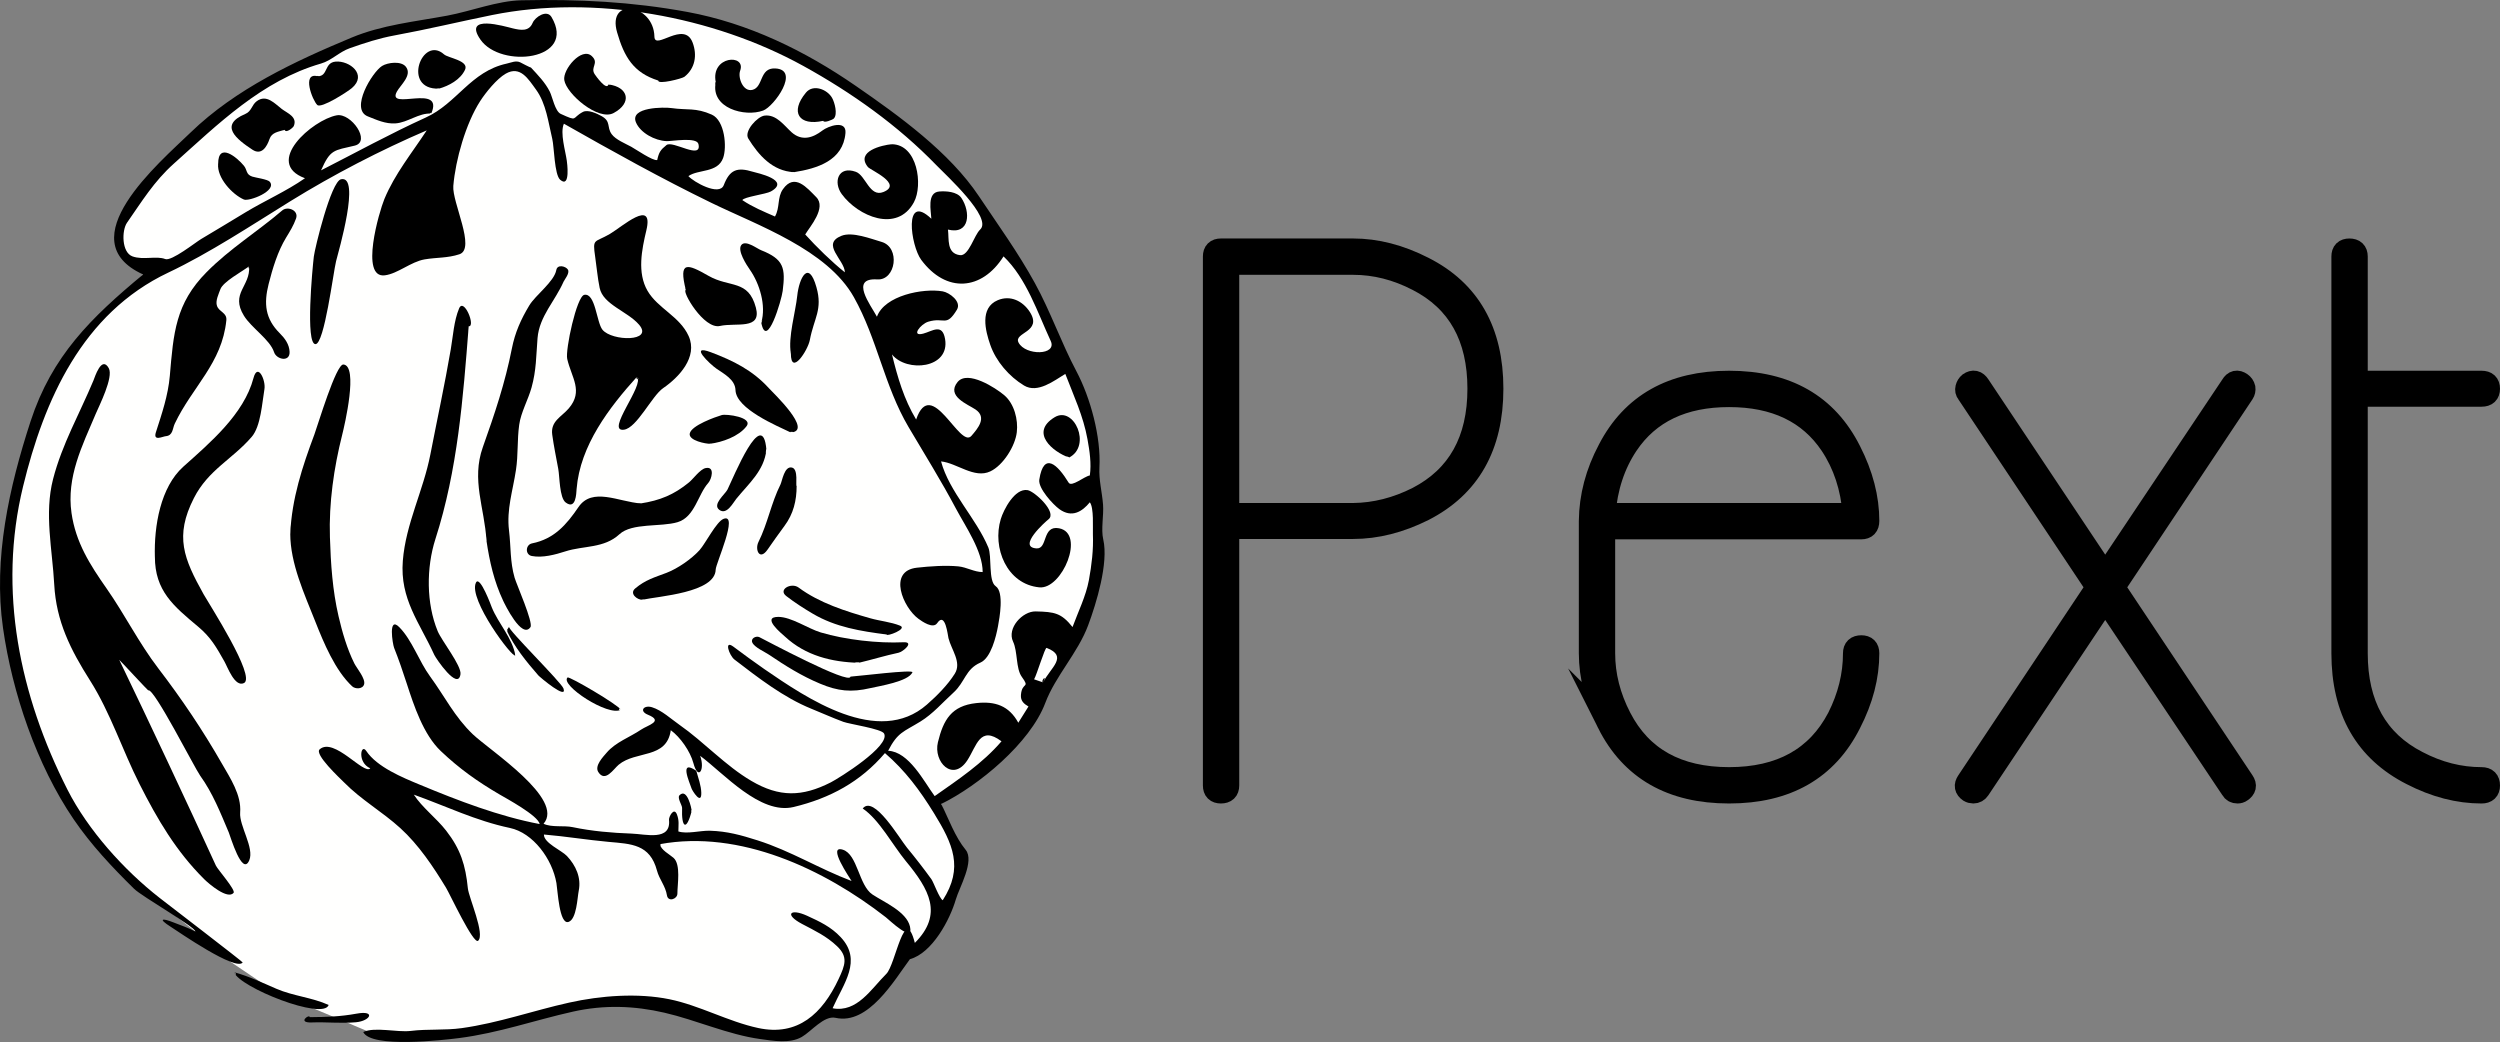 <?xml version="1.0" encoding="UTF-8" standalone="no"?>
<!-- Created with Inkscape (http://www.inkscape.org/) -->

<svg
   xmlns:dc="http://purl.org/dc/elements/1.1/"
   xmlns:cc="http://creativecommons.org/ns#"
   xmlns:rdf="http://www.w3.org/1999/02/22-rdf-syntax-ns#"
   xmlns:svg="http://www.w3.org/2000/svg"
   xmlns="http://www.w3.org/2000/svg"
   xmlns:sodipodi="http://sodipodi.sourceforge.net/DTD/sodipodi-0.dtd"
   xmlns:inkscape="http://www.inkscape.org/namespaces/inkscape"
   id="svg2"
   version="1.1"
   inkscape:version="0.92.1 r"
   xml:space="preserve"
   width="289.897"
   height="120.826"
   viewBox="0 0 289.897 120.826"
   sodipodi:docname="logo.svg"><rect x="0" y="0" width="289.897" height="120.826" fill="#808080" stroke="none"/><title
     id="title3569">Pext Logo</title><defs
     id="defs6"><clipPath
       clipPathUnits="userSpaceOnUse"
       id="clipPath16"><path
         d="m 0,169 302.985,0 0,-169 L 0,0 0,169 Z"
         id="path18"
         inkscape:connector-curvature="0" /></clipPath></defs><sodipodi:namedview
     pagecolor="#ffffff"
     bordercolor="#666666"
     borderopacity="1"
     objecttolerance="10"
     gridtolerance="10"
     guidetolerance="10"
     inkscape:pageopacity="0"
     inkscape:pageshadow="2"
     inkscape:window-width="879"
     inkscape:window-height="716"
     id="namedview4"
     showgrid="false"
     inkscape:zoom="2.5905709"
     inkscape:cx="144.94875"
     inkscape:cy="60.412949"
     inkscape:window-x="0"
     inkscape:window-y="22"
     inkscape:window-maximized="0"
     inkscape:current-layer="g10"
     fit-margin-top="0"
     fit-margin-left="0"
     fit-margin-right="0"
     fit-margin-bottom="0" /><g
     id="g10"
     inkscape:groupmode="layer"
     inkscape:label="Leoger_v2-1"
     transform="matrix(1.25,0,0,-1.25,-44.417,166.038)"><path
       style="fill:#fffffe;stroke:none;stroke-width:0.8px;stroke-linecap:butt;stroke-linejoin:miter;stroke-opacity:1;fill-opacity:1"
       d="m 48.81,107.369 -2.145,2.224 v 2.526 l 4.421,5.605 6.079,5.211 6.395,3.947 6.395,2.842 7.816,1.342 7.974,1.5 6.948,-0.079 12.158,-2.526 8.448,-4.579 5.053,-3.632 5.211,-4.421 5.684,-7.5 3.947,-7.421 3.237,-7.658 0.947,-7.816 v -7.895 l -2.763,-6.79 -2.684,-4.895 -2.684,-3.947 -5.053,-4.026 -1.344,-1.131 1.581,-4.711 v -2.29 l -2.053,-4.5 -3.395,-3.237 -3,-3.869 -2.211,-1.026 -1.005,0.68 -3.337,-2.417 h -1.974 l -4.5,0.789 -6.079,2.053 -3.474,0.158 -3.632,-0.316 -12,-2.763 -7.105,-0.079 -3.711,1.579 -5.684,2.368 -6.079,4.105 -1.537,1.641 -7.148,5.702 -5.369,7.184 -3.237,7.5 -1.737,7.816 0.474,10.737 3.553,11.685 4.737,6.395 z"
       id="path6899"
       inkscape:connector-curvature="0" /><g
       id="g12"><g
         id="g14"
         clip-path="url(#clipPath16)"><g
           id="g20"
           transform="translate(149.494,85.168)"><path
             d="m 0,0 11.566,0 c 2.039,0.023 4.032,0.527 5.977,1.512 3.75,1.945 5.625,5.308 5.625,10.09 0,4.781 -1.875,8.132 -5.625,10.054 -1.945,1.008 -3.938,1.512 -5.977,1.512 L 0,23.168 0,0 Z m -1.371,-25.207 0,49.078 c 0,0.445 0.223,0.668 0.668,0.668 l 12.269,0 c 2.157,0 4.336,-0.562 6.539,-1.687 4.266,-2.157 6.399,-5.907 6.399,-11.25 0,-5.344 -2.133,-9.106 -6.399,-11.286 -2.203,-1.101 -4.382,-1.652 -6.539,-1.652 L 0,-1.336 0,-25.207 c 0,-0.445 -0.234,-0.668 -0.703,-0.668 -0.445,0 -0.668,0.223 -0.668,0.668"
             style="fill:#000000;fill-opacity:1;fill-rule:nonzero;stroke:none"
             id="path22"
             inkscape:connector-curvature="0" /></g><g
           id="g24"
           transform="translate(149.494,85.168)"><path
             d="m 0,0 11.566,0 c 2.039,0.023 4.032,0.527 5.977,1.512 3.75,1.945 5.625,5.308 5.625,10.09 0,4.781 -1.875,8.132 -5.625,10.054 -1.945,1.008 -3.938,1.512 -5.977,1.512 L 0,23.168 0,0 Z m -1.371,-25.207 0,49.078 c 0,0.445 0.223,0.668 0.668,0.668 l 12.269,0 c 2.157,0 4.336,-0.562 6.539,-1.687 4.266,-2.157 6.399,-5.907 6.399,-11.25 0,-5.344 -2.133,-9.106 -6.399,-11.286 -2.203,-1.101 -4.382,-1.652 -6.539,-1.652 L 0,-1.336 0,-25.207 c 0,-0.445 -0.234,-0.668 -0.703,-0.668 -0.445,0 -0.668,0.223 -0.668,0.668 z"
             style="fill:none;stroke:#000000;stroke-width:2;stroke-linecap:butt;stroke-linejoin:miter;stroke-miterlimit:10;stroke-dasharray:none;stroke-opacity:1"
             id="path26"
             inkscape:connector-curvature="0" /></g><g
           id="g28"
           transform="translate(207.466,85.168)"><path
             d="m 0,0 c -0.187,2.438 -0.891,4.57 -2.109,6.398 -2.016,3 -5.157,4.5 -9.422,4.5 -4.266,0 -7.406,-1.5 -9.422,-4.5 C -22.172,4.57 -22.875,2.438 -23.062,0 L 0,0 Z m -22.781,-19.441 c -1.125,2.179 -1.688,4.347 -1.688,6.503 l 0,12.27 c 0.024,2.273 0.61,4.488 1.758,6.645 2.18,4.195 5.906,6.293 11.18,6.293 5.344,0 9.093,-2.145 11.25,-6.434 1.125,-2.203 1.687,-4.371 1.687,-6.504 0,-0.469 -0.222,-0.703 -0.668,-0.703 l -23.836,0 0,-11.567 c 0,-2.039 0.504,-4.031 1.512,-5.976 1.922,-3.727 5.274,-5.59 10.055,-5.59 4.781,0 8.144,1.863 10.09,5.59 0.984,1.945 1.476,3.937 1.476,5.976 0,0.446 0.235,0.668 0.703,0.668 0.446,0 0.668,-0.222 0.668,-0.668 0,-2.156 -0.562,-4.324 -1.687,-6.503 -2.157,-4.289 -5.906,-6.434 -11.25,-6.434 -5.344,0 -9.094,2.145 -11.25,6.434"
             style="fill:#000000;fill-opacity:1;fill-rule:nonzero;stroke:none"
             id="path30"
             inkscape:connector-curvature="0" /></g><g
           id="g32"
           transform="translate(207.466,85.168)"><path
             d="m 0,0 c -0.187,2.438 -0.891,4.57 -2.109,6.398 -2.016,3 -5.157,4.5 -9.422,4.5 -4.266,0 -7.406,-1.5 -9.422,-4.5 C -22.172,4.57 -22.875,2.438 -23.062,0 L 0,0 Z m -22.781,-19.441 c -1.125,2.179 -1.688,4.347 -1.688,6.503 l 0,12.27 c 0.024,2.273 0.61,4.488 1.758,6.645 2.18,4.195 5.906,6.293 11.18,6.293 5.344,0 9.093,-2.145 11.25,-6.434 1.125,-2.203 1.687,-4.371 1.687,-6.504 0,-0.469 -0.222,-0.703 -0.668,-0.703 l -23.836,0 0,-11.567 c 0,-2.039 0.504,-4.031 1.512,-5.976 1.922,-3.727 5.274,-5.59 10.055,-5.59 4.781,0 8.144,1.863 10.09,5.59 0.984,1.945 1.476,3.937 1.476,5.976 0,0.446 0.235,0.668 0.703,0.668 0.446,0 0.668,-0.222 0.668,-0.668 0,-2.156 -0.562,-4.324 -1.687,-6.503 -2.157,-4.289 -5.906,-6.434 -11.25,-6.434 -5.344,0 -9.094,2.145 -11.25,6.434 z"
             style="fill:none;stroke:#000000;stroke-width:2;stroke-linecap:butt;stroke-linejoin:miter;stroke-miterlimit:10;stroke-dasharray:none;stroke-opacity:1"
             id="path34"
             inkscape:connector-curvature="0" /></g><g
           id="g36"
           transform="translate(243.659,60.348)"><path
             d="m 0,0 c 0.258,-0.375 0.187,-0.691 -0.211,-0.949 -0.094,-0.071 -0.211,-0.106 -0.351,-0.106 -0.258,0 -0.446,0.106 -0.563,0.317 L -12.832,16.77 -24.504,-0.738 c -0.141,-0.211 -0.328,-0.317 -0.562,-0.317 -0.141,0 -0.27,0.035 -0.387,0.106 -0.375,0.258 -0.434,0.574 -0.176,0.949 l 11.988,18 -11.988,18 c -0.117,0.141 -0.152,0.305 -0.105,0.492 0.047,0.188 0.14,0.34 0.281,0.457 0.375,0.258 0.691,0.188 0.949,-0.211 L -12.832,19.23 -1.125,36.738 c 0.234,0.399 0.539,0.469 0.914,0.211 0.164,-0.117 0.27,-0.269 0.316,-0.457 C 0.129,36.305 0.094,36.141 0,36 L -11.988,18 0,0 Z"
             style="fill:#000000;fill-opacity:1;fill-rule:nonzero;stroke:none"
             id="path38"
             inkscape:connector-curvature="0" /></g><g
           id="g40"
           transform="translate(243.659,60.348)"><path
             d="m 0,0 c 0.258,-0.375 0.187,-0.691 -0.211,-0.949 -0.094,-0.071 -0.211,-0.106 -0.351,-0.106 -0.258,0 -0.446,0.106 -0.563,0.317 L -12.832,16.77 -24.504,-0.738 c -0.141,-0.211 -0.328,-0.317 -0.562,-0.317 -0.141,0 -0.27,0.035 -0.387,0.106 -0.375,0.258 -0.434,0.574 -0.176,0.949 l 11.988,18 -11.988,18 c -0.117,0.141 -0.152,0.305 -0.105,0.492 0.047,0.188 0.14,0.34 0.281,0.457 0.375,0.258 0.691,0.188 0.949,-0.211 L -12.832,19.23 -1.125,36.738 c 0.234,0.399 0.539,0.469 0.914,0.211 0.164,-0.117 0.27,-0.269 0.316,-0.457 C 0.129,36.305 0.094,36.141 0,36 L -11.988,18 0,0 Z"
             style="fill:none;stroke:#000000;stroke-width:2;stroke-linecap:butt;stroke-linejoin:miter;stroke-miterlimit:10;stroke-dasharray:none;stroke-opacity:1"
             id="path42"
             inkscape:connector-curvature="0" /></g><g
           id="g44"
           transform="translate(265.748,59.293)"><path
             d="m 0,0 c -2.156,0 -4.324,0.562 -6.504,1.687 -4.289,2.18 -6.434,5.93 -6.434,11.251 l 0,36.808 c 0,0.445 0.223,0.668 0.668,0.668 0.469,0 0.704,-0.223 0.704,-0.668 l 0,-11.601 11.566,0 c 0.469,0 0.703,-0.223 0.703,-0.668 0,-0.446 -0.234,-0.668 -0.703,-0.668 l -11.566,0 0,-23.871 c 0,-4.782 1.875,-8.133 5.625,-10.055 C -4.02,1.875 -2.039,1.371 0,1.371 0.469,1.371 0.703,1.137 0.703,0.668 0.703,0.223 0.469,0 0,0"
             style="fill:#000000;fill-opacity:1;fill-rule:nonzero;stroke:none"
             id="path46"
             inkscape:connector-curvature="0" /></g><g
           id="g48"
           transform="translate(265.748,59.293)"><path
             d="m 0,0 c -2.156,0 -4.324,0.562 -6.504,1.687 -4.289,2.18 -6.434,5.93 -6.434,11.251 l 0,36.808 c 0,0.445 0.223,0.668 0.668,0.668 0.469,0 0.704,-0.223 0.704,-0.668 l 0,-11.601 11.566,0 c 0.469,0 0.703,-0.223 0.703,-0.668 0,-0.446 -0.234,-0.668 -0.703,-0.668 l -11.566,0 0,-23.871 c 0,-4.782 1.875,-8.133 5.625,-10.055 C -4.02,1.875 -2.039,1.371 0,1.371 0.469,1.371 0.703,1.137 0.703,0.668 0.703,0.223 0.469,0 0,0 Z"
             style="fill:none;stroke:#000000;stroke-width:2;stroke-linecap:butt;stroke-linejoin:miter;stroke-miterlimit:10;stroke-dasharray:none;stroke-opacity:1"
             id="path50"
             inkscape:connector-curvature="0" /></g><g
           id="g52"
           transform="translate(86.697,131.246)"><path
             d="M 0,0 C -0.434,0.736 -1.529,0.004 -1.758,-0.549 -2.096,-1.361 -2.879,-1.217 -3.586,-1.049 -4.338,-0.867 -8.24,0.309 -6.605,-2.074 -4.725,-4.814 2.371,-4.012 0,0 -0.162,0.275 0.104,-0.17 0,0"
             style="fill:#000000;fill-opacity:1;fill-rule:nonzero;stroke:none"
             id="path54"
             inkscape:connector-curvature="0" /></g><g
           id="g56"
           transform="translate(136.544,78.998)"><path
             d="m 0,0 c -0.271,-1.461 -1,-2.938 -1.514,-4.336 -1.045,1.305 -1.664,1.41 -3.42,1.449 -1.222,0.028 -2.687,-1.558 -2.097,-2.8 0.441,-0.936 0.248,-2.487 0.806,-3.262 0.811,-1.127 0.02,-0.43 -0.076,-1.686 -0.043,-0.551 0.276,-0.828 0.699,-1.072 l -0.943,-1.506 c -0.865,1.586 -2.162,2.012 -3.9,1.822 -2.299,-0.248 -3.049,-1.545 -3.557,-3.629 -0.445,-1.82 1.383,-3.736 2.727,-1.681 0.877,1.344 1.164,3.271 3.171,1.765 -1.753,-2.044 -4.011,-3.546 -6.199,-5.084 -1,1.358 -2.388,4.122 -4.318,4.206 0.891,1.73 1.424,1.746 2.992,2.71 1.176,0.723 2.045,1.756 3.057,2.674 1.111,1.008 1.105,2.178 2.511,2.795 0.983,0.428 1.457,2.426 1.633,3.379 0.137,0.74 0.584,3.17 -0.215,3.709 -0.697,0.471 -0.339,2.766 -0.683,3.592 -1.129,2.713 -3.623,5.158 -4.385,7.984 1.465,-0.146 3.082,-1.625 4.565,-0.927 1.207,0.568 2.31,2.351 2.462,3.634 0.137,1.159 -0.23,2.643 -1.166,3.436 -0.796,0.676 -3.392,2.355 -4.324,1.226 -1.084,-1.318 0.94,-2.068 1.654,-2.548 1.102,-0.743 0.219,-1.766 -0.376,-2.454 -1.081,-1.244 -3.711,5.647 -5.127,1.518 -1.137,1.9 -1.713,3.893 -2.241,6.039 1.364,-1.703 5.395,-1.316 4.926,1.43 -0.258,1.492 -1.183,0.722 -2.029,0.5 -1.176,-0.309 -0.24,0.894 0.471,1.107 1.511,0.455 1.656,-0.543 2.658,1.115 0.451,0.749 -0.7,1.594 -1.323,1.7 -1.837,0.312 -5.386,-0.389 -6.099,-2.352 -0.58,1.086 -2.563,3.627 0.029,3.459 1.729,-0.111 2.17,2.977 0.395,3.484 -0.981,0.284 -2.703,0.965 -3.711,0.563 -1.94,-0.775 0.277,-2.211 0.314,-3.389 -1.189,0.94 -2.658,2.379 -3.679,3.512 0.417,0.705 2.003,2.479 1.019,3.467 -0.853,0.857 -2.006,2.267 -3.084,0.734 -0.553,-0.785 -0.258,-1.685 -0.74,-2.535 -1.033,0.451 -2.088,0.885 -3.028,1.52 0.137,0.298 2.188,0.55 2.643,0.802 1.906,1.067 -1.322,1.723 -1.643,1.823 -1.496,0.461 -2.168,0.199 -2.724,-1.237 -0.41,-1.052 -2.811,0.301 -3.281,0.84 0.927,0.652 2.707,0.275 3.22,1.676 0.371,1.004 0.16,3.486 -1.049,4.027 -1.494,0.668 -2.285,0.397 -3.722,0.606 -0.699,0.101 -3.914,0.113 -3.313,-1.325 0.405,-0.966 1.746,-1.699 2.85,-1.74 0.49,-0.017 2.791,0.403 2.947,-0.271 0.352,-1.52 -2.39,0.371 -2.967,-0.094 -0.558,-0.449 -0.699,-0.67 -0.859,-1.389 -0.393,-0.103 -2.033,1.028 -2.41,1.233 -0.527,0.287 -1.447,0.658 -1.813,1.166 -0.486,0.679 -0.033,1.176 -0.947,1.681 -0.398,0.221 -1.25,0.631 -1.723,0.383 -1.084,-0.574 -0.41,-0.931 -2.058,-0.181 -0.526,0.238 -0.776,1.595 -1.014,2.062 -0.435,0.863 -1.107,1.543 -1.754,2.242 -0.049,-0.025 -0.918,0.446 -0.988,0.477 -0.414,0.191 -0.805,-0.018 -1.258,-0.117 -3.349,-0.733 -4.603,-3.686 -7.512,-5.006 -3.294,-1.5 -6.482,-3.25 -9.709,-4.897 0.875,1.969 1.174,1.83 3.125,2.295 1.543,0.369 -0.334,3.059 -1.671,2.811 -2.252,-0.422 -6.817,-4.406 -2.944,-5.836 -1.75,-1.219 -3.707,-2.07 -5.527,-3.17 -1.367,-0.824 -2.729,-1.656 -4.104,-2.469 -0.529,-0.312 -2.748,-2.084 -3.332,-1.859 -0.83,0.322 -2.029,-0.115 -3.037,0.246 -1.015,0.365 -1.01,2.408 -0.51,3.125 1.372,1.965 2.497,3.826 4.344,5.48 4.104,3.67 8.172,7.7 13.655,9.286 0.974,0.281 1.693,1.08 2.664,1.421 1.388,0.489 2.711,0.924 4.164,1.19 3.029,0.555 6.023,1.277 9.041,1.889 9.463,1.916 20.49,-0.102 28.865,-4.719 4.502,-2.483 8.781,-5.524 12.357,-9.219 0.897,-0.926 5.229,-4.875 4.055,-5.961 -0.559,-0.518 -1.055,-2.475 -1.865,-2.377 -1.285,0.154 -1.006,1.531 -1.123,2.373 2.066,-0.51 2.107,1.66 1.244,2.936 -0.404,0.593 -1.434,0.648 -2.053,0.597 -1.168,-0.095 -0.76,-1.81 -0.732,-2.527 -2.602,2.471 -1.918,-2.494 -0.94,-3.812 2.315,-3.116 5.629,-2.862 7.637,0.32 2.131,-2.045 3.139,-5.174 4.375,-7.842 0.627,-1.352 -2.342,-1.383 -2.982,-0.154 -0.497,0.951 2.267,0.955 1.039,2.851 -0.649,1 -1.789,1.576 -2.967,1.082 -1.701,-0.713 -1.145,-2.847 -0.697,-4.138 0.533,-1.537 1.75,-2.944 3.136,-3.78 1.26,-0.757 2.785,0.45 3.826,1.08 0.776,-2.021 1.67,-3.91 2.057,-6.058 C 0.07,11.988 0.246,10.836 0.09,9.727 -0.443,9.635 -1.604,8.615 -1.877,9.059 -2.885,10.707 -4.182,11.996 -4.598,9.342 -4.723,8.537 -3.318,7.02 -2.73,6.596 -1.578,5.768 -0.625,6.363 0.09,7.236 0.484,6.725 0.352,4.863 0.375,4.271 0.434,2.838 0.26,1.408 0,0 -0.098,-0.523 0.26,1.41 0,0 m -4.246,-9.473 c -0.279,0.096 -0.557,0.194 -0.836,0.287 0.246,0.399 1.008,2.975 1.162,2.916 2.041,-0.792 0.357,-1.828 -0.326,-3.203 -0.279,0.096 0.437,0.877 0,0 M 1.334,3.793 C 1.113,4.734 1.393,6.035 1.316,7.018 1.23,8.164 0.914,9.322 0.98,10.475 c 0.155,2.808 -0.826,6.447 -2.142,8.929 -1.416,2.668 -2.383,5.506 -3.846,8.168 -1.549,2.824 -3.396,5.369 -5.183,8.045 -2.737,4.104 -7.424,7.479 -11.43,10.246 -4.731,3.27 -9.951,5.811 -15.615,6.86 -5.149,0.951 -10.133,1.197 -15.403,1.084 -2.236,-0.047 -4.664,-1.012 -6.886,-1.426 -2.979,-0.553 -6.053,-0.861 -8.871,-2.037 -5.282,-2.203 -10.752,-4.756 -14.932,-8.801 -2.897,-2.799 -11.395,-9.998 -4.406,-13.172 -4.825,-4.004 -8.461,-7.547 -10.444,-13.633 -1.98,-6.078 -3.476,-12.732 -2.554,-19.164 0.859,-6.017 3.117,-12.695 6.552,-17.744 1.617,-2.371 3.565,-4.439 5.604,-6.445 0.73,-0.723 5.715,-3.563 5.687,-3.967 -0.675,0.359 -1.332,0.562 -2.033,0.846 -0.998,0.398 -1.508,0.39 -0.236,-0.418 0.732,-0.469 6.023,-4.141 6.66,-3.299 0.035,0.049 -7.172,5.574 -7.713,5.996 -3.303,2.576 -6.643,6.289 -8.547,10.045 -4.422,8.736 -6.471,18.439 -4.111,28.129 1.949,8.008 5.486,16.047 13.478,19.832 3.815,1.805 7.745,4.41 11.344,6.635 3.975,2.455 8.33,4.711 12.623,6.554 -1.371,-2.093 -2.965,-4.041 -3.931,-6.373 -0.485,-1.17 -2.288,-7.365 0.042,-7.074 1.2,0.15 2.417,1.26 3.69,1.479 1.125,0.193 2.127,0.109 3.232,0.476 1.549,0.514 -0.693,4.826 -0.568,6.34 0.203,2.43 1.16,5.799 2.492,7.867 0.498,0.776 1.543,2.078 2.377,2.549 1.342,0.762 2.08,-0.49 2.803,-1.481 0.947,-1.3 1.142,-3.058 1.51,-4.583 0.173,-0.721 0.195,-3.315 0.728,-3.778 0.99,-0.861 0.629,1.692 0.619,1.758 -0.125,0.926 -0.646,2.576 -0.271,3.439 4.504,-2.558 9.033,-5.08 13.693,-7.347 4.285,-2.088 10.727,-4.323 13.211,-8.75 2.172,-3.873 2.813,-8.221 5.068,-12.041 1.481,-2.508 3.032,-4.994 4.397,-7.567 0.885,-1.666 2.48,-3.939 2.48,-5.888 -0.787,0 -1.468,0.451 -2.265,0.529 -1.184,0.113 -2.643,0.008 -3.83,-0.123 -2.748,-0.301 -1.28,-3.707 0.136,-4.74 0.34,-0.248 1.358,-0.967 1.741,-0.401 0.757,1.112 0.982,-1.156 1.045,-1.398 0.273,-1.084 1.244,-2.238 0.589,-3.291 -0.644,-1.035 -1.669,-2.065 -2.589,-2.869 -4.508,-3.948 -11.141,0.586 -15.086,3.295 -0.973,0.67 -1.916,1.373 -2.866,2.078 -0.908,0.672 -0.375,-0.834 0.104,-1.199 2.189,-1.68 4.559,-3.522 7.135,-4.563 0.988,-0.4 1.957,-0.84 2.959,-1.211 0.588,-0.217 3.539,-0.648 3.777,-1.08 0.633,-1.148 -4.172,-4.145 -4.941,-4.537 -2.666,-1.354 -4.766,-1.389 -7.362,0.133 -2.414,1.412 -4.388,3.607 -6.683,5.211 -0.764,0.535 -1.639,1.351 -2.541,1.627 -0.762,0.23 -1.221,-0.352 -0.377,-0.696 1.502,-0.609 -0.022,-0.965 -0.627,-1.377 -1.043,-0.709 -2.373,-1.166 -3.203,-2.144 -0.319,-0.375 -1.143,-1.213 -0.776,-1.791 0.639,-1.01 1.416,0.279 1.891,0.674 1.611,1.341 4.451,0.504 4.836,3.203 0.889,-0.649 1.805,-1.963 2.096,-3.047 0.449,-1.68 1.101,-0.608 0.626,0.672 2.174,-1.604 5.565,-5.496 8.668,-4.75 3.379,0.812 6.211,2.34 8.477,5.002 1.883,-1.623 3.242,-3.455 4.545,-5.571 1.762,-2.861 2.768,-5.052 0.816,-8.08 -0.322,0.178 -0.847,1.668 -1.05,1.95 -0.725,1.001 -1.473,1.964 -2.26,2.918 -0.684,0.826 -3.078,4.947 -4.113,3.644 1.539,-1.043 2.783,-3.406 4.003,-4.885 2.172,-2.625 3.483,-4.927 0.832,-7.584 -0.953,3.735 -1.773,-2.008 -2.646,-2.873 -1.408,-1.392 -2.701,-3.615 -4.986,-3.191 1.021,2.308 2.789,4.426 0.752,6.599 -0.891,0.954 -1.952,1.45 -3.123,1.987 -1.547,0.705 -2.147,0.129 -0.459,-0.764 1.185,-0.625 2.267,-1.129 3.248,-2.066 1.033,-0.985 0.755,-1.739 0.14,-3.047 -1.5,-3.201 -3.781,-5.334 -7.455,-4.541 -2.801,0.603 -5.437,2.095 -8.23,2.668 -2.94,0.603 -6.389,0.34 -9.307,-0.311 -3.357,-0.746 -6.539,-1.888 -9.965,-2.367 -1.58,-0.221 -3.162,-0.064 -4.74,-0.26 -1.229,-0.152 -3.332,0.401 -4.4,-0.103 0.722,-1.524 7.474,-0.742 8.904,-0.559 3.685,0.475 6.976,1.652 10.558,2.453 2.885,0.645 5.68,0.547 8.483,-0.101 2.93,-0.678 5.93,-2.039 8.875,-2.442 1.199,-0.164 2.74,-0.445 3.855,0.188 0.879,0.5 2.073,2.019 3.141,1.779 3.047,-0.683 5.439,3.475 6.898,5.44 2.075,0.574 3.711,3.656 4.262,5.552 0.317,1.084 1.762,3.561 0.908,4.596 -0.988,1.203 -1.572,2.869 -2.263,4.252 3.455,1.697 8.244,5.637 9.65,9.367 0.953,2.522 3.018,4.637 3.975,7.199 0.767,2.053 1.91,5.795 1.404,7.975 -0.006,0.027 0.166,-0.715 0,0"
             style="fill:#000000;fill-opacity:1;fill-rule:nonzero;stroke:none"
             id="path58"
             inkscape:connector-curvature="0" /></g><g
           id="g60"
           transform="translate(46.593,71.621)"><path
             d="m 0,0 c 2.553,-5.285 6.537,-13.758 8.969,-19.092 0.158,-0.349 1.855,-2.267 1.642,-2.525 -0.55,-0.658 -2.293,0.834 -2.74,1.279 -2.609,2.6 -4.324,5.529 -5.988,8.817 -1.592,3.144 -2.699,6.619 -4.586,9.597 -1.809,2.854 -3.141,5.487 -3.326,8.912 -0.174,3.235 -0.934,6.575 -0.108,9.776 0.842,3.259 2.455,6.056 3.742,9.136 0.122,0.291 0.754,2.364 1.426,1.153 0.459,-0.832 -0.896,-3.491 -1.213,-4.242 -1.257,-2.967 -2.72,-5.85 -2.244,-9.19 0.389,-2.732 1.717,-4.808 3.256,-7.006 1.695,-2.422 2.982,-5.037 4.793,-7.404 2.189,-2.861 4.117,-5.723 5.912,-8.856 0.758,-1.32 1.815,-2.904 1.684,-4.521 -0.1,-1.236 1.336,-3.285 0.844,-4.436 -0.649,-1.525 -1.75,2.231 -1.899,2.586 -0.771,1.819 -1.49,3.655 -2.652,5.264 C 7,-10.041 3.246,-2.633 2.705,-2.832 2.781,-2.992 0.027,0.01 0,0"
             style="fill:#000000;fill-opacity:1;fill-rule:evenodd;stroke:none"
             id="path62"
             inkscape:connector-curvature="0" /></g><g
           id="g64"
           transform="translate(96.753,54.52)"><path
             d="M 0,0 C 0.074,-0.533 0.904,-0.951 1.262,-1.27 1.961,-1.891 1.615,-3.756 1.621,-4.578 1.625,-5.1 0.754,-5.395 0.652,-4.75 c -0.136,0.871 -0.709,1.484 -0.923,2.291 -0.653,2.461 -2.381,2.48 -4.499,2.672 -2.009,0.183 -3.98,0.512 -5.992,0.682 -0.019,-0.786 1.647,-1.473 2.135,-1.993 0.824,-0.875 1.344,-2.007 1.094,-3.228 -0.129,-0.641 -0.19,-2.635 -0.947,-2.887 -0.856,-0.285 -1.002,2.908 -1.12,3.6 -0.386,2.24 -2.168,4.664 -4.32,5.117 -3.166,0.668 -5.896,2.012 -8.912,3.09 0.764,-1.184 2.102,-2.186 2.998,-3.338 1.344,-1.725 1.803,-3.213 2.016,-5.346 0.086,-0.867 1.621,-4.285 0.953,-4.871 -0.43,-0.377 -2.617,4.328 -2.973,4.912 -1.183,1.955 -2.541,3.988 -4.246,5.539 -1.676,1.524 -3.621,2.617 -5.219,4.242 -0.361,0.366 -2.787,2.608 -2.261,3.067 1.33,1.162 4.136,-2.428 4.693,-1.762 -1.229,0.539 -0.871,2.356 -0.375,1.613 1.002,-1.498 3.346,-2.459 4.984,-3.138 3.549,-1.475 7.334,-2.932 11.104,-3.647 -0.133,0.791 -3.147,2.408 -3.764,2.772 -2.017,1.183 -3.689,2.371 -5.404,3.998 -1.615,1.533 -2.494,4.207 -3.16,6.261 -0.364,1.129 -0.739,2.217 -1.176,3.321 -0.131,0.334 -0.574,2.978 0.476,1.918 1.202,-1.211 1.832,-3.174 2.874,-4.59 1.328,-1.809 2.263,-3.742 3.958,-5.356 1.6,-1.517 8.541,-6.007 6.557,-8.296 C -10.033,1.529 -8.928,1.754 -8.09,1.578 -6.322,1.205 -4.432,1.043 -2.627,0.98 -1.338,0.937 1.049,0.256 0.842,2.256 0.814,2.535 1.307,3.48 1.58,2.752 1.805,2.148 1.711,1.795 1.711,1.18 c 0.801,-0.264 2.06,0.093 2.92,0.066 1.607,-0.047 2.875,-0.4 4.422,-0.892 3.09,-0.983 5.74,-2.645 8.726,-3.77 -0.172,0.297 -2.302,3.379 -0.81,2.902 1.377,-0.437 1.47,-3.312 2.75,-4.158 1.068,-0.707 3.15,-1.58 3.476,-2.965 0.381,-1.619 -1.943,0.627 -2.234,0.852 C 15.215,-2.305 7.408,1.363 0,0 0.045,-0.312 0.127,0.023 0,0"
             style="fill:#000000;fill-opacity:1;fill-rule:evenodd;stroke:none"
             id="path66"
             inkscape:connector-curvature="0" /></g><g
           id="g68"
           transform="translate(94.617,97.871)"><path
             d="m 0,0 c -2.566,-2.844 -5.273,-6.365 -5.594,-10.406 -0.031,-0.407 -0.058,-1.963 -1.011,-1.25 -0.586,0.439 -0.559,2.426 -0.69,3.113 -0.195,1.057 -0.412,2.107 -0.559,3.172 -0.173,1.264 0.85,1.646 1.536,2.449 1.375,1.61 0.25,2.848 -0.147,4.586 -0.189,0.834 0.877,5.813 1.586,5.945 1.039,0.192 1.133,-2.568 1.688,-3.242 0.882,-1.072 4.765,-1.135 3.394,0.469 -1.062,1.24 -3.34,1.865 -3.658,3.414 -0.197,0.951 -0.274,1.928 -0.416,2.889 -0.258,1.757 -0.068,1.279 1.357,2.115 1.143,0.668 4.114,3.355 3.389,0.328 C 0.453,11.809 0.012,9.658 0.984,7.984 1.936,6.346 3.969,5.619 4.797,3.791 5.687,1.828 3.869,-0.066 2.436,-1.045 1.391,-1.758 0,-4.748 -1.205,-4.904 -2.969,-5.131 0.762,-0.715 0,0 -0.201,-0.223 0.379,-0.355 0,0"
             style="fill:#000000;fill-opacity:1;fill-rule:evenodd;stroke:none"
             id="path70"
             inkscape:connector-curvature="0" /></g><g
           id="g72"
           transform="translate(58.642,108.127)"><path
             d="m 0,0 c -0.643,-0.48 -2.424,-1.441 -2.666,-2.131 -0.152,-0.432 -0.484,-1.08 -0.309,-1.553 0.211,-0.57 0.936,-0.613 0.864,-1.328 -0.405,-3.99 -3.145,-6.142 -4.784,-9.582 -0.218,-0.457 -0.158,-1.107 -0.834,-1.166 -0.294,-0.025 -1.197,-0.508 -0.916,0.367 0.557,1.733 1.131,3.409 1.29,5.223 0.343,3.975 0.515,6.707 3.419,9.635 2.17,2.191 4.707,3.746 7.008,5.715 C 3.574,5.609 4.625,5.189 4.355,4.434 4.113,3.762 3.799,3.264 3.43,2.658 2.654,1.385 2.176,-0.207 1.812,-1.645 1.352,-3.461 1.486,-4.863 2.85,-6.217 3.318,-6.684 3.729,-7.242 3.756,-7.934 3.797,-8.922 2.539,-8.654 2.316,-7.967 1.939,-6.801 0.217,-5.719 -0.48,-4.584 -1.766,-2.492 0.141,-1.867 0,0 -0.121,-0.092 0.027,-0.383 0,0"
             style="fill:#000000;fill-opacity:1;fill-rule:evenodd;stroke:none"
             id="path74"
             inkscape:connector-curvature="0" /></g><g
           id="g76"
           transform="translate(80.662,82.67)"><path
             d="m 0,0 c -0.178,3.068 -1.418,5.629 -0.338,8.676 1.1,3.092 2.065,5.953 2.697,9.164 0.291,1.476 0.838,2.699 1.614,3.986 0.588,0.977 2.304,2.195 2.506,3.287 0.105,0.565 0.894,0.344 1.078,0.032 C 7.746,24.818 7.238,24.223 7.154,24.035 6.373,22.246 4.902,20.818 4.738,18.795 4.604,17.123 4.631,15.828 4.182,14.211 3.873,13.092 3.191,11.895 3.037,10.756 2.838,9.33 2.953,7.988 2.736,6.564 2.443,4.623 1.852,2.904 2.092,0.943 2.277,-0.572 2.176,-1.934 2.611,-3.434 2.783,-4.035 4.363,-7.602 4.08,-8.018 3.285,-9.174 1.703,-5.898 1.547,-5.566 0.699,-3.77 0.293,-1.955 0,0 -0.061,1.049 0.051,-0.334 0,0"
             style="fill:#000000;fill-opacity:1;fill-rule:evenodd;stroke:none"
             id="path78"
             inkscape:connector-curvature="0" /></g><g
           id="g80"
           transform="translate(62.46,83.328)"><path
             d="M 0,0 C 0.143,3.23 1.117,6.203 2.24,9.203 2.559,10.061 4.248,15.74 4.928,15.689 6.34,15.584 5.037,10.037 4.82,9.176 4.045,6.1 3.576,2.844 3.68,-0.334 c 0.078,-2.469 0.238,-4.918 0.799,-7.328 0.343,-1.481 0.787,-3.014 1.464,-4.377 0.217,-0.434 1.043,-1.399 0.912,-1.926 -0.121,-0.476 -0.82,-0.473 -1.111,-0.201 -1.582,1.473 -2.644,4.045 -3.42,6.008 C 1.316,-5.607 0,-2.775 0,0 0.086,1.975 0,-0.408 0,0"
             style="fill:#000000;fill-opacity:1;fill-rule:evenodd;stroke:none"
             id="path82"
             inkscape:connector-curvature="0" /></g><g
           id="g84"
           transform="translate(49.902,81.182)"><path
             d="m 0,0 c -0.088,2.836 0.516,6.461 2.643,8.361 2.47,2.213 5.613,4.858 6.502,8.211 0.392,1.481 1.16,-0.211 1.017,-1.025 C 9.947,14.309 9.834,12.111 8.98,11.121 7.18,9.033 4.957,8.07 3.621,5.447 1.809,1.891 2.678,-0.174 4.52,-3.48 5.01,-4.359 9.4,-11.145 8.268,-11.715 7.418,-12.141 6.746,-10.236 6.447,-9.709 5.699,-8.387 5.189,-7.469 4.006,-6.48 1.727,-4.576 0,-3.154 0,0 -0.039,1.262 0,-0.125 0,0"
             style="fill:#000000;fill-opacity:1;fill-rule:evenodd;stroke:none"
             id="path86"
             inkscape:connector-curvature="0" /></g><g
           id="g88"
           transform="translate(79.013,102.561)"><path
             d="m 0,0 c -0.521,-6.666 -1.021,-13.309 -3.086,-19.73 -0.857,-2.676 -0.85,-5.989 0.209,-8.553 0.365,-0.881 2.225,-3.215 2.115,-3.99 -0.222,-1.584 -2.291,1.482 -2.427,1.787 -1.37,3.006 -3.204,5.183 -2.922,8.728 0.273,3.446 1.904,6.506 2.558,9.881 0.629,3.25 1.334,6.481 1.891,9.742 0.209,1.217 0.291,2.643 0.769,3.787 C -0.449,2.717 0.678,-0.047 0,0 -0.09,-1.152 -0.016,0 0,0"
             style="fill:#000000;fill-opacity:1;fill-rule:evenodd;stroke:none"
             id="path90"
             inkscape:connector-curvature="0" /></g><g
           id="g92"
           transform="translate(94.97,86.129)"><path
             d="M 0,0 C 1.783,0.273 3.092,0.811 4.49,1.959 4.873,2.275 5.512,3.176 6.02,3.279 6.928,3.467 6.566,2.23 6.273,1.908 5.301,0.832 5.027,-1.264 3.412,-1.742 1.867,-2.201 -0.809,-1.785 -1.973,-2.859 c -1.433,-1.325 -3.328,-1.045 -5.011,-1.588 -0.938,-0.303 -2.125,-0.625 -3.121,-0.43 -0.633,0.121 -0.588,1.049 0.027,1.172 2.041,0.408 3.185,1.721 4.301,3.361 C -4.492,1.545 -2.047,0.15 0,0 0.156,0.023 -0.58,0.043 0,0"
             style="fill:#000000;fill-opacity:1;fill-rule:evenodd;stroke:none"
             id="path94"
             inkscape:connector-curvature="0" /></g><g
           id="g96"
           transform="translate(64.802,100.906)"><path
             d="m 0,0 c -0.951,-0.012 -0.285,7.039 -0.156,8.121 0.086,0.74 1.593,6.977 2.527,7.176 C 4.211,15.691 2.139,8.609 1.908,7.691 1.648,6.65 0.822,0.01 0,0 -0.35,-0.006 0.354,0.004 0,0"
             style="fill:#000000;fill-opacity:1;fill-rule:evenodd;stroke:none"
             id="path98"
             inkscape:connector-curvature="0" /></g><g
           id="g100"
           transform="translate(99.154,105.932)"><path
             d="M 0,0 C -0.678,2.711 0.113,2.451 2.113,1.307 4.078,0.182 5.801,0.994 6.5,-1.637 7.061,-3.746 4.645,-3.004 3.168,-3.34 1.668,-3.68 -0.404,-0.09 0,0 -0.121,0.484 -0.037,-0.008 0,0"
             style="fill:#000000;fill-opacity:1;fill-rule:evenodd;stroke:none"
             id="path102"
             inkscape:connector-curvature="0" /></g><g
           id="g104"
           transform="translate(115.201,71.344)"><path
             d="M 0,0 C -2.52,0.068 -4.939,0.662 -6.85,2.434 -7.113,2.676 -9.088,4.26 -7.471,4.26 -6.256,4.26 -4.719,3.174 -3.527,2.816 -1.27,2.141 1.787,1.791 4.139,1.906 5.201,1.959 4.109,1.023 3.688,0.934 2.439,0.668 1.242,0.295 0,0 -0.967,0.025 0.373,0.088 0,0"
             style="fill:#000000;fill-opacity:1;fill-rule:evenodd;stroke:none"
             id="path106"
             inkscape:connector-curvature="0" /></g><g
           id="g108"
           transform="translate(95.117,77.191)"><path
             d="M 0,0 C -0.477,-0.012 -1.219,0.576 -0.66,1.049 0.287,1.85 1.162,2.086 2.25,2.5 3.281,2.893 4.568,3.785 5.309,4.602 5.855,5.209 6.871,7.246 7.537,7.506 8.975,8.068 6.816,3.352 6.809,2.805 6.768,0.645 1.516,0.338 0,0 -0.299,-0.008 0.57,0.127 0,0"
             style="fill:#000000;fill-opacity:1;fill-rule:evenodd;stroke:none"
             id="path110"
             inkscape:connector-curvature="0" /></g><g
           id="g112"
           transform="translate(108.886,92.713)"><path
             d="M 0,0 C -1.262,0.611 -5.066,2.18 -5.123,3.93 -5.154,4.912 -6.209,5.443 -6.902,5.928 -7.459,6.312 -9.512,8.234 -7.393,7.436 -5.33,6.656 -3.547,5.773 -2.033,4.115 -1.637,3.678 2.137,0.113 0,0 -0.244,0.119 0.602,0.033 0,0"
             style="fill:#000000;fill-opacity:1;fill-rule:evenodd;stroke:none"
             id="path114"
             inkscape:connector-curvature="0" /></g><g
           id="g116"
           transform="translate(114.429,70.062)"><path
             d="M 0,0 C 0.732,0.043 5.881,0.691 5.748,0.396 5.363,-0.461 2.674,-0.873 1.846,-1.066 0.07,-1.48 -1.172,-1.35 -2.834,-0.648 -4.541,0.068 -6.039,1.004 -7.57,2.041 -7.945,2.297 -8.92,2.719 -9.109,3.168 -9.275,3.561 -8.746,3.803 -8.451,3.662 -8.059,3.473 -0.049,-0.822 0,0 0.074,0.004 0,-0.01 0,0"
             style="fill:#000000;fill-opacity:1;fill-rule:evenodd;stroke:none"
             id="path118"
             inkscape:connector-curvature="0" /></g><g
           id="g120"
           transform="translate(106.152,102.904)"><path
             d="M 0,0 C 0.482,1.588 -0.168,3.641 -1.055,4.906 -1.344,5.32 -2.248,6.686 -1.848,7.197 -1.455,7.699 -0.414,6.873 -0.006,6.713 2.115,5.873 2.254,5.053 1.99,2.939 1.887,2.109 0.506,-2.605 0,0 0.17,0.561 0.031,-0.162 0,0"
             style="fill:#000000;fill-opacity:1;fill-rule:evenodd;stroke:none"
             id="path122"
             inkscape:connector-curvature="0" /></g><g
           id="g124"
           transform="translate(117.789,73.969)"><path
             d="m 0,0 c -2.402,0.307 -4.736,0.678 -6.859,1.932 -0.846,0.5 -1.68,1.035 -2.457,1.636 C -10.107,4.18 -8.84,4.854 -8.17,4.355 -6.236,2.92 -3.797,2.154 -1.512,1.504 -0.635,1.254 0.395,1.162 1.236,0.822 1.986,0.521 -0.035,-0.221 0,0 -0.609,0.078 0.002,0.012 0,0"
             style="fill:#000000;fill-opacity:1;fill-rule:evenodd;stroke:none"
             id="path126"
             inkscape:connector-curvature="0" /></g><g
           id="g128"
           transform="translate(108.9,100.045)"><path
             d="M 0,0 C -0.273,1.496 0.436,3.844 0.592,5.352 0.76,6.959 1.633,8.768 2.371,6.145 2.965,4.049 2.146,3.291 1.76,1.244 1.578,0.279 0,-2.143 0,0 -0.059,0.322 0,-0.098 0,0"
             style="fill:#000000;fill-opacity:1;fill-rule:evenodd;stroke:none"
             id="path130"
             inkscape:connector-curvature="0" /></g><g
           id="g132"
           transform="translate(109.435,87.746)"><path
             d="m 0,0 c 0,-1.359 -0.301,-2.588 -1.121,-3.693 -0.541,-0.729 -1.061,-1.471 -1.58,-2.213 -0.742,-1.059 -1.192,0.006 -0.838,0.715 0.863,1.74 1.17,3.586 2.039,5.328 0.162,0.326 0.357,1.748 1.072,1.572 C 0.189,1.557 -0.115,0.002 0,0 0,-0.014 -0.012,0 0,0"
             style="fill:#000000;fill-opacity:1;fill-rule:evenodd;stroke:none"
             id="path134"
             inkscape:connector-curvature="0" /></g><g
           id="g136"
           transform="translate(106.632,91.096)"><path
             d="m 0,0 c -0.221,-1.947 -1.629,-3.104 -2.797,-4.543 -0.307,-0.379 -0.879,-1.516 -1.56,-1.029 -0.704,0.502 0.527,1.453 0.748,1.896 C -3.059,-2.564 -0.346,4.154 0,0 -0.102,-0.898 -0.033,0.396 0,0"
             style="fill:#000000;fill-opacity:1;fill-rule:evenodd;stroke:none"
             id="path138"
             inkscape:connector-curvature="0" /></g><g
           id="g140"
           transform="translate(101.408,91.666)"><path
             d="M 0,0 C -0.365,-0.023 -2.012,0.291 -1.889,0.945 -1.748,1.701 0.521,2.492 1.084,2.66 1.488,2.781 4.021,2.467 3.373,1.617 2.654,0.676 1.119,0.135 0,0 -0.605,-0.039 0.562,0.068 0,0"
             style="fill:#000000;fill-opacity:1;fill-rule:evenodd;stroke:none"
             id="path142"
             inkscape:connector-curvature="0" /></g><g
           id="g144"
           transform="translate(57.24,42.647)"><path
             d="M 0,0 C 1.439,-0.402 2.609,-0.971 3.936,-1.543 5.502,-2.219 7.24,-2.344 8.783,-3.045 8.283,-4.504 0.482,-1.406 0,0 0.326,-0.09 0.17,-0.496 0,0"
             style="fill:#000000;fill-opacity:1;fill-rule:evenodd;stroke:none"
             id="path146"
             inkscape:connector-curvature="0" /></g><g
           id="g148"
           transform="translate(83.339,72.035)"><path
             d="M 0,0 C -0.207,-0.359 -4.4,5.225 -3.654,6.744 -3.289,7.488 -2.197,4.486 -2.191,4.469 -1.578,2.941 -0.273,1.625 0,0 -0.029,-0.051 -0.066,0.396 0,0"
             style="fill:#000000;fill-opacity:1;fill-rule:evenodd;stroke:none"
             id="path150"
             inkscape:connector-curvature="0" /></g><g
           id="g152"
           transform="translate(82.539,74.344)"><path
             d="M 0,0 C 0.074,0.115 0.148,0.232 0.225,0.348 -0.025,0.197 5.066,-4.805 5.266,-5.381 5.658,-6.502 3.086,-4.342 2.934,-4.168 1.834,-2.91 0.703,-1.516 0,0 0.084,0.141 0.119,-0.26 0,0"
             style="fill:#000000;fill-opacity:1;fill-rule:evenodd;stroke:none"
             id="path154"
             inkscape:connector-curvature="0" /></g><g
           id="g156"
           transform="translate(93.123,66.992)"><path
             d="M 0,0 C -1.143,-0.672 -5.68,2.301 -4.939,2.99 -4.791,3.127 -0.227,0.451 0,0 -0.264,-0.156 -0.15,0.299 0,0"
             style="fill:#000000;fill-opacity:1;fill-rule:evenodd;stroke:none"
             id="path158"
             inkscape:connector-curvature="0" /></g><g
           id="g160"
           transform="translate(64.267,38.475)"><path
             d="M 0,0 C 1.494,0 2.867,0.051 4.344,0.322 6.15,0.654 5.641,-0.355 4.279,-0.477 2.895,-0.6 1.574,-0.441 0.201,-0.494 -1.225,-0.549 -0.014,0.32 0,0 0.811,0 0,0.01 0,0"
             style="fill:#000000;fill-opacity:1;fill-rule:evenodd;stroke:none"
             id="path162"
             inkscape:connector-curvature="0" /></g><g
           id="g164"
           transform="translate(99.705,57.621)"><path
             d="M 0,0 C -0.494,-1.961 -0.969,-1.559 -0.895,0.254 -0.883,0.498 -1.371,1.191 -1.139,1.432 -0.422,2.162 -0.025,0.203 0,0 -0.092,-0.367 -0.037,0.289 0,0"
             style="fill:#000000;fill-opacity:1;fill-rule:evenodd;stroke:none"
             id="path166"
             inkscape:connector-curvature="0" /></g><g
           id="g168"
           transform="translate(100.126,61.326)"><path
             d="M 0,0 C 0.178,-0.639 0.451,-1.375 0.465,-2.047 0.49,-3.238 -0.379,-1.826 -0.437,-1.646 -0.627,-1.057 -1.635,1.119 0,0"
             style="fill:#000000;fill-opacity:1;fill-rule:evenodd;stroke:none"
             id="path170"
             inkscape:connector-curvature="0" /></g><g
           id="g172"
           transform="translate(131.957,78.344)"><path
             d="m 0,0 c -3.025,0.281 -4.391,3.676 -3.584,6.336 0.262,0.861 1.289,2.875 2.48,2.684 C -0.453,8.916 1.674,6.955 0.842,6.311 0.584,6.113 -2.107,3.727 -0.266,3.613 0.793,3.549 0.232,5.777 1.818,5.48 4.303,5.012 2.1,-0.207 0,0 -0.6,0.055 0.619,-0.061 0,0"
             style="fill:#000000;fill-opacity:1;fill-rule:evenodd;stroke:none"
             id="path174"
             inkscape:connector-curvature="0" /></g><g
           id="g176"
           transform="translate(118.248,119.451)"><path
             d="m 0,0 c 2.395,0 2.928,-3.785 2.068,-5.379 -1.554,-2.879 -5.189,-1.307 -6.693,0.748 -0.818,1.119 -0.334,2.664 1.305,2.072 0.925,-0.334 1.271,-2.392 2.558,-1.873 1.838,0.743 -1.205,2.028 -1.441,2.319 C -3.383,-0.65 -0.861,-0.078 0,0 0.223,0 -0.207,-0.02 0,0"
             style="fill:#000000;fill-opacity:1;fill-rule:evenodd;stroke:none"
             id="path178"
             inkscape:connector-curvature="0" /></g><g
           id="g180"
           transform="translate(109.189,116.859)"><path
             d="m 0,0 c -1.998,0.092 -3.291,1.592 -4.238,3.117 -0.424,0.682 0.843,2.045 1.5,2.129 C -1.633,5.389 -0.9,4.309 -0.219,3.699 0.719,2.863 1.732,3.164 2.629,3.859 3.16,4.271 4.883,4.889 4.775,3.629 4.561,1.066 2.146,0.336 0,0 -0.717,0.033 0.137,0.021 0,0"
             style="fill:#000000;fill-opacity:1;fill-rule:evenodd;stroke:none"
             id="path182"
             inkscape:connector-curvature="0" /></g><g
           id="g184"
           transform="translate(96.605,125.357)"><path
             d="M 0,0 C -2.314,0.719 -3.174,2.217 -3.824,4.469 -4.787,7.785 -0.43,7.127 -0.363,4.072 -0.334,2.756 2.389,5.617 3.18,3.525 3.619,2.363 3.418,1.135 2.418,0.348 2.201,0.178 -0.062,-0.395 0,0 -0.354,0.109 -0.002,-0.008 0,0"
             style="fill:#000000;fill-opacity:1;fill-rule:evenodd;stroke:none"
             id="path186"
             inkscape:connector-curvature="0" /></g><g
           id="g188"
           transform="translate(75.537,122.293)"><path
             d="m 0,0 c -1.139,0.082 -2.184,-0.838 -3.326,-0.91 -0.92,-0.059 -1.731,0.324 -2.559,0.652 -1.683,0.668 0.418,4.113 1.326,4.678 0.524,0.324 1.786,0.492 2.219,-0.09 C -1.756,3.547 -2.842,2.664 -3.184,2.045 -4.199,0.195 1.246,2.869 0,0 -0.305,0.021 0.062,0.143 0,0"
             style="fill:#000000;fill-opacity:1;fill-rule:evenodd;stroke:none"
             id="path190"
             inkscape:connector-curvature="0" /></g><g
           id="g192"
           transform="translate(101.933,125.197)"><path
             d="M 0,0 C -0.498,2.465 2.844,2.664 2.262,1.074 2.031,0.445 2.529,-0.922 3.406,-0.701 4.432,-0.443 4.031,1.354 5.512,1.285 7.875,1.176 5.408,-2.246 4.398,-2.621 2.707,-3.25 -0.508,-2.406 0,0 -0.037,0.187 -0.125,-0.588 0,0"
             style="fill:#000000;fill-opacity:1;fill-rule:evenodd;stroke:none"
             id="path194"
             inkscape:connector-curvature="0" /></g><g
           id="g196"
           transform="translate(91.978,124.998)"><path
             d="m 0,0 c 1.865,-0.24 2.223,-1.727 0.469,-2.658 -1.41,-0.746 -4.356,1.76 -4.567,3.06 -0.16,0.977 1.608,3.106 2.551,2.229 C -0.836,1.969 -1.705,1.613 -1.283,0.957 -1.191,0.812 -0.168,-0.627 0,0 0.33,-0.043 -0.01,-0.041 0,0"
             style="fill:#000000;fill-opacity:1;fill-rule:evenodd;stroke:none"
             id="path198"
             inkscape:connector-curvature="0" /></g><g
           id="g200"
           transform="translate(61.941,120.787)"><path
             d="m 0,0 c -0.574,-0.18 -1.191,-0.223 -1.406,-0.857 -0.24,-0.705 -0.735,-1.543 -1.58,-0.989 -1.487,0.979 -3.137,2.276 -0.676,3.313 0.613,0.258 0.588,0.834 1.08,1.195 C -1.678,3.326 -0.91,2.424 -0.27,1.936 0.256,1.537 1.199,1.205 0.848,0.355 0.777,0.187 0.105,-0.352 0,0 -0.303,-0.096 0.008,-0.02 0,0"
             style="fill:#000000;fill-opacity:1;fill-rule:evenodd;stroke:none"
             id="path202"
             inkscape:connector-curvature="0" /></g><g
           id="g204"
           transform="translate(64.992,125.76)"><path
             d="M 0,0 C 0.996,-0.027 0.596,1.258 1.672,1.354 2.961,1.471 4.645,0.15 3.188,-1.096 2.795,-1.432 0.344,-3.023 -0.027,-2.666 -0.475,-2.238 -1.49,0.377 0,0 0.461,-0.014 -0.254,0.064 0,0"
             style="fill:#000000;fill-opacity:1;fill-rule:evenodd;stroke:none"
             id="path206"
             inkscape:connector-curvature="0" /></g><g
           id="g208"
           transform="translate(55.771,117.637)"><path
             d="m 0,0 c 0,2.049 1.748,0.6 2.391,-0.184 0.318,-0.386 0.168,-0.8 0.767,-1.003 0.301,-0.102 1.44,-0.25 1.631,-0.481 C 5.49,-2.516 2.857,-3.518 2.391,-3.316 1.32,-2.857 -0.135,-1.295 0,0 0,0.107 -0.035,-0.342 0,0"
             style="fill:#000000;fill-opacity:1;fill-rule:evenodd;stroke:none"
             id="path210"
             inkscape:connector-curvature="0" /></g><g
           id="g212"
           transform="translate(76.261,124.609)"><path
             d="M 0,0 C -3.49,-0.125 -1.572,5.006 0.467,3.176 0.844,2.836 2.814,2.602 2.41,1.746 1.973,0.82 0.912,0.258 0,0 -0.58,-0.02 0.221,0.062 0,0"
             style="fill:#000000;fill-opacity:1;fill-rule:evenodd;stroke:none"
             id="path214"
             inkscape:connector-curvature="0" /></g><g
           id="g216"
           transform="translate(134.707,90.383)"><path
             d="M 0,0 C -1.51,0.527 -3.672,2.32 -1.34,3.74 0.465,4.84 2.119,1.08 0,0 -0.631,0.221 0.1,0.051 0,0"
             style="fill:#000000;fill-opacity:1;fill-rule:evenodd;stroke:none"
             id="path218"
             inkscape:connector-curvature="0" /></g><g
           id="g220"
           transform="translate(111.908,121.623)"><path
             d="M 0,0 C -2.262,-0.512 -3.123,0.803 -1.605,2.621 -0.932,3.43 0.369,2.918 0.818,2.123 1.049,1.713 1.35,0.625 0.986,0.219 0.879,0.1 0.043,-0.24 0,0 -0.119,-0.027 0.002,-0.02 0,0"
             style="fill:#000000;fill-opacity:1;fill-rule:evenodd;stroke:none"
             id="path222"
             inkscape:connector-curvature="0" /></g></g></g></g></svg>